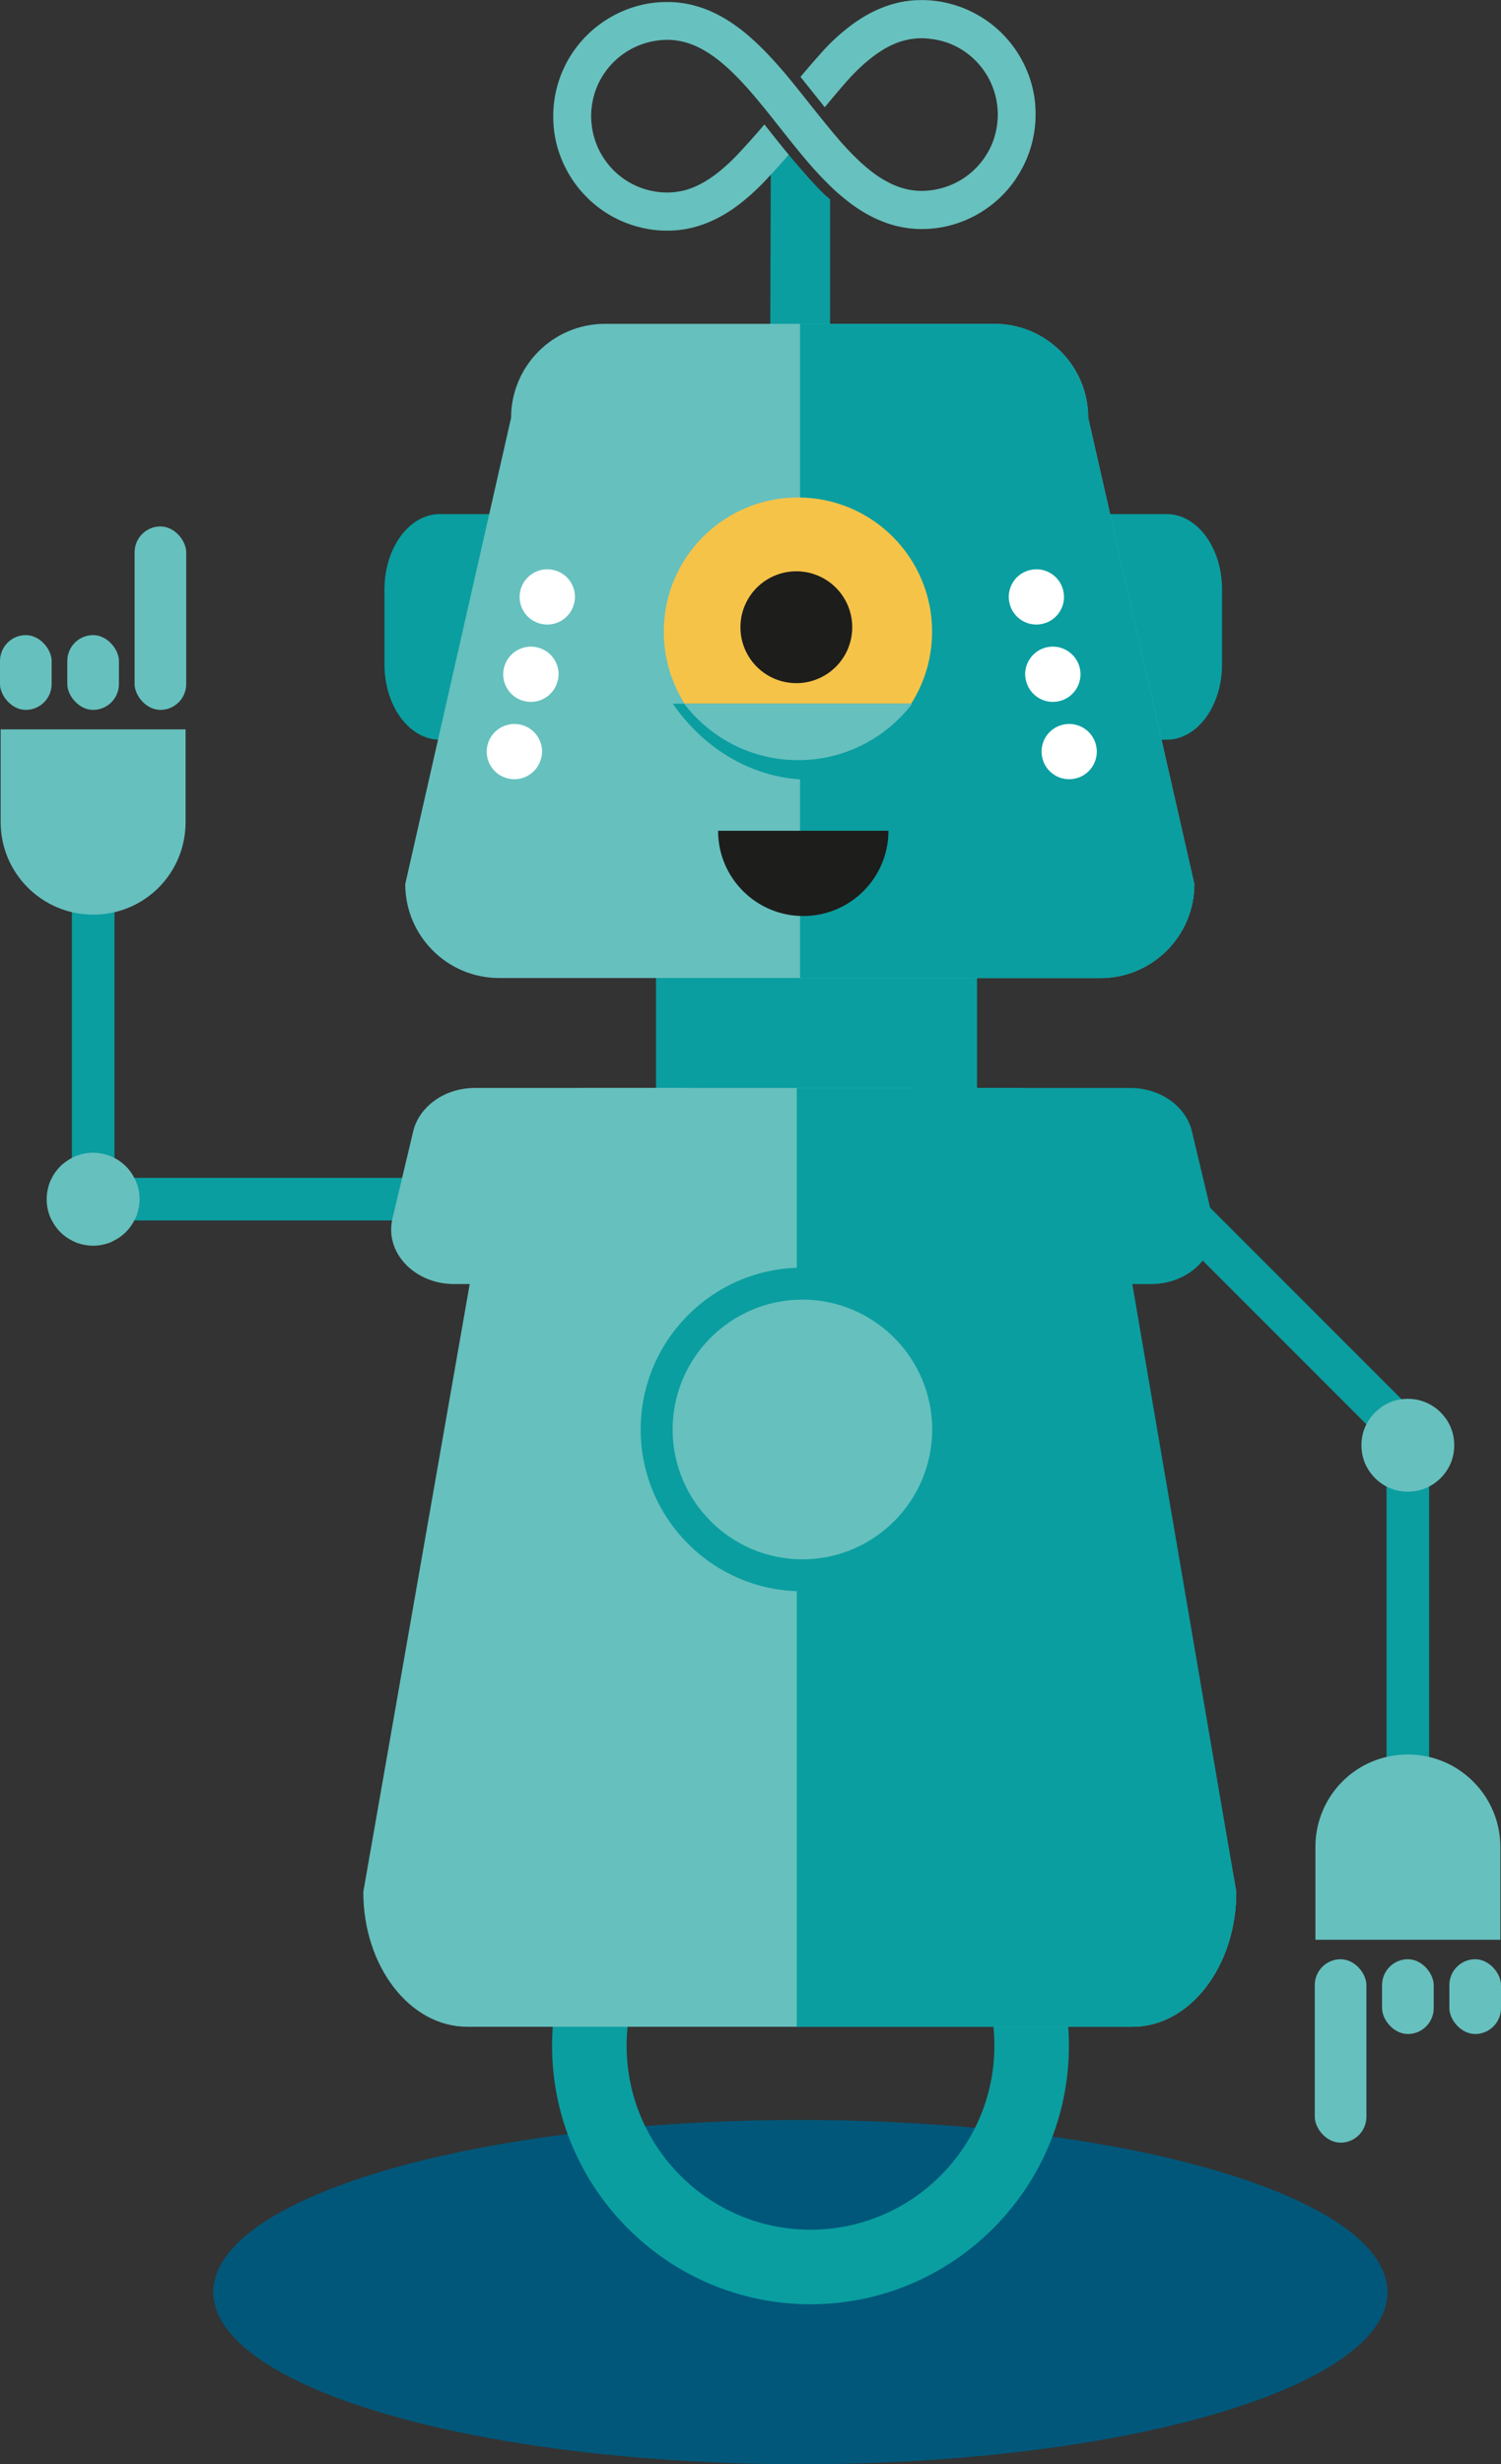 <svg xmlns="http://www.w3.org/2000/svg" viewBox="0 0 140.97 231.33"><rect x="0" y="0" width="140.97" height="231.33" fill="#333333" stroke="none"/><defs><clipPath id="clippath"><path class="cls-9" d="M74.83 97.9h41.28v96.4H74.83z"/></clipPath><clipPath id="clippath-1"><path class="cls-9" d="M56.82 30.4c-4.87 0-8.82 3.95-8.82 8.82L38.06 83c0 4.87 3.95 8.82 8.82 8.82h56.47c4.87 0 8.82-3.95 8.82-8.82l-9.97-43.78c0-4.87-3.95-8.82-8.82-8.82H56.82Z"/></clipPath><style>.cls-2{fill:#fff}.cls-6{fill:#0a9ea0}.cls-8{fill:#66c0be}.cls-10,.cls-9{fill:none}.cls-10{stroke:#0a9ea0;stroke-linecap:round;stroke-width:4px}.cls-12{fill:#1d1d1b}</style></defs><ellipse cx="75.17" cy="215.17" rx="55.14" ry="16.16" style="fill:#00577a" id="Grund"/><path class="cls-6" d="M76.12 216.31c-13.38 0-24.27-10.89-24.27-24.27s10.89-24.27 24.27-24.27 24.27 10.89 24.27 24.27-10.89 24.27-24.27 24.27Zm0-41.54c-9.52 0-17.27 7.75-17.27 17.27s7.75 17.27 17.27 17.27 17.27-7.75 17.27-17.27-7.75-17.27-17.27-17.27Z" id="Rad"/><g id="Arm_L" data-name="Arm L"><rect id="Zeigefinger" class="cls-8" x="12.64" y="49.42" width="4.85" height="17.22" rx="2.43" ry="2.43"/><rect id="Mittelfinger" class="cls-8" x="6.32" y="59.62" width="4.85" height="7.02" rx="2.43" ry="2.43"/><rect id="kleiner_Finger" data-name="kleiner Finger" class="cls-8" x="0" y="59.62" width="4.85" height="7.02" rx="2.43" ry="2.43"/><path id="Oberarm" class="cls-10" d="M8.75 112.57h31.32"/><path id="Unterarm" class="cls-10" d="M8.75 84.31v28.26"/><path id="Ellenbogen" class="cls-8" d="M12.74 114.33s.02-.06.04-.09c.01-.03.02-.05.03-.08.02-.04.03-.09.05-.13 0-.01 0-.02.01-.04.15-.45.24-.92.24-1.42s-.08-.97-.24-1.42c0-.01 0-.02-.01-.03-.02-.05-.03-.09-.05-.13-.01-.03-.02-.05-.03-.08-.01-.03-.02-.06-.04-.09l-.06-.12c0-.01-.01-.03-.02-.04-.21-.42-.48-.82-.83-1.17s-.75-.63-1.17-.83c-.01 0-.03-.01-.04-.02l-.12-.06c-.03-.01-.06-.02-.09-.04-.03-.01-.05-.02-.08-.03-.04-.02-.09-.03-.13-.05-.01 0-.02 0-.04-.01-.44-.15-.92-.24-1.42-.24s-.97.08-1.42.24c-.01 0-.02 0-.03.01-.04.02-.09.03-.13.05-.03.01-.05.02-.08.03-.03.01-.06.02-.09.04l-.12.06c-.01 0-.03.01-.04.02-.42.21-.82.48-1.17.83s-.63.75-.83 1.17c0 .01-.01.03-.02.04l-.06.12c-.01.03-.02.06-.04.09-.01.03-.02.05-.03.08-.02.04-.03.09-.05.13 0 .01 0 .02-.01.03-.15.45-.24.92-.24 1.42s.08.98.24 1.42c0 .01 0 .02.01.04.02.04.03.09.05.13.01.03.02.05.03.08.01.03.02.06.04.09l.06.12c0 .01.01.03.02.04.21.42.48.82.83 1.17s.75.63 1.17.83c.01 0 .03.01.04.02l.12.06c.03.01.06.02.08.04.03.01.06.02.08.03.04.02.09.03.13.05.01 0 .02 0 .04.01.44.15.92.24 1.42.24s.97-.08 1.42-.24h.04s.09-.04.13-.06c.03-.01.06-.02.08-.03l.08-.04.12-.06c.01 0 .03-.01.04-.02.42-.21.82-.48 1.17-.83s.63-.75.83-1.17c0-.01.01-.03.02-.04l.06-.12"/><path id="Handfläche" class="cls-8" d="M17.44 68.47H.06V77.17c0 4.8 3.89 8.69 8.69 8.69s8.61-3.82 8.68-8.56v-8.84Z"/></g><g id="Arm_R" data-name="Arm R"><rect id="Zeigefinger-2" data-name="Zeigefinger" class="cls-8" x="123.48" y="183.92" width="4.85" height="17.22" rx="2.43" ry="2.43" transform="rotate(-180 125.905 192.53)"/><rect id="Mittelfinger-2" data-name="Mittelfinger" class="cls-8" x="129.8" y="183.92" width="4.85" height="7.02" rx="2.43" ry="2.43" transform="rotate(180 132.225 187.43)"/><rect id="kleiner_Finger-2" data-name="kleiner Finger" class="cls-8" x="136.12" y="183.92" width="4.85" height="7.02" rx="2.43" ry="2.43" transform="rotate(-180 138.545 187.43)"/><path id="Unterarm-2" data-name="Unterarm" class="cls-10" d="M132.22 166.25v-28.26"/><path id="Oberarm-2" data-name="Oberarm" class="cls-10" d="m132.38 134.93-22.15-22.15"/><path id="Ellenbogen-2" data-name="Ellenbogen" class="cls-8" d="M127.99 134.61s-.02.06-.02.09-.01.06-.02.08c0 .05-.02.09-.03.14v.04c-.08.46-.08.95 0 1.44s.24.95.47 1.36c0 .01.01.02.02.03.02.04.05.08.07.12.02.02.03.05.04.07.02.03.03.05.05.08.02.04.05.07.08.11 0 .01.02.02.03.04.27.38.61.73 1.02 1.02.4.29.84.5 1.29.63.01 0 .03 0 .04.01l.13.03c.03 0 .06.02.09.02s.06.01.08.02c.05 0 .09.02.14.03h.04c.46.08.95.08 1.44 0s.95-.24 1.36-.47c.01 0 .02-.01.03-.02.04-.02.08-.05.12-.07.02-.02.05-.03.07-.04.03-.02.05-.03.08-.05.04-.02.07-.05.11-.08.01 0 .02-.02.04-.03.38-.27.73-.61 1.02-1.02.29-.4.5-.84.63-1.29 0-.01 0-.03.01-.04l.03-.13c0-.03.02-.06.02-.09s.01-.06.02-.08l.03-.14v-.04c.08-.47.08-.95 0-1.44s-.24-.95-.47-1.36c0-.01-.01-.02-.02-.03-.02-.04-.05-.08-.07-.12-.01-.02-.03-.05-.04-.07-.02-.03-.03-.05-.05-.08-.02-.04-.05-.07-.08-.11 0-.01-.02-.02-.03-.04-.27-.38-.61-.73-1.01-1.01-.4-.29-.84-.5-1.29-.63-.01 0-.03 0-.04-.01-.04-.01-.09-.02-.13-.04-.03 0-.06-.01-.09-.02-.03 0-.06-.01-.09-.02-.05 0-.09-.02-.14-.03h-.04c-.46-.08-.95-.08-1.44 0s-.95.24-1.36.47l-.03.02s-.08.05-.12.07c-.02.01-.05.03-.08.05l-.08.05s-.08.05-.11.08c-.01 0-.02.02-.03.03-.38.27-.73.61-1.02 1.02-.29.4-.5.84-.63 1.29 0 .01 0 .03-.01.04l-.03.13"/><path id="Handfläche-2" data-name="Handfläche" class="cls-8" d="M123.53 182.09h17.38V173.39c0-4.8-3.89-8.69-8.69-8.69s-8.61 3.82-8.68 8.56v8.84Z"/></g><g id="Körper"><path id="Hals" class="cls-6" d="M61.61 73.4v48.55c0 3.61 2.92 6.53 6.53 6.53h17.09c3.61 0 6.53-2.92 6.53-6.53V73.4"/><g id="Rumpf"><path class="cls-8" d="M54.88 102.13c-5.39 0-9.76 5.67-9.76 12.66l-11 62.81c0 6.99 4.37 12.66 9.76 12.66h62.47c5.39 0 9.76-5.67 9.76-12.66l-11.03-62.81c0-6.99-4.37-12.66-9.76-12.66H54.88Z"/><path class="cls-6" d="M54.88 102.13c-5.39 0-9.76 5.67-9.76 12.66l-11 62.81c0 6.99 4.37 12.66 9.76 12.66h62.47c5.39 0 9.76-5.67 9.76-12.66l-10.75-62.81c-.09-7.96-4.65-12.66-10.04-12.66H54.88Z" style="clip-path:url(#clippath)"/><path id="Schulter_L" data-name="Schulter L" class="cls-8" d="m38.8 106.23-1.94 8.15c-.76 3.18 2.05 6.16 5.8 6.16h21.56c3.27 0 5.92-2.3 5.92-5.13v-8.15c0-2.83-2.65-5.13-5.92-5.13H44.6c-2.81 0-5.23 1.71-5.8 4.09Z"/><path id="Schulter_R" data-name="Schulter R" class="cls-6" d="m111.95 106.23 1.94 8.15c.76 3.18-2.05 6.16-5.8 6.16H86.53c-3.27 0-5.92-2.3-5.92-5.13v-8.15c0-2.83 2.65-5.13 5.92-5.13h19.62c2.81 0 5.23 1.71 5.8 4.09Z"/><g><circle class="cls-8" cx="75.36" cy="134.19" r="13.69"/><path class="cls-6" d="M75.36 149.38c-8.37 0-15.19-6.81-15.19-15.19S66.98 119 75.36 119s15.19 6.81 15.19 15.19-6.81 15.19-15.19 15.19Zm0-27.38c-6.72 0-12.19 5.47-12.19 12.19s5.47 12.19 12.19 12.19 12.19-5.47 12.19-12.19S82.08 122 75.36 122Z"/></g></g></g><g id="Kopf"><path id="Ohren" class="cls-6" d="M41.31 48.26c-2.87 0-5.2 3.16-5.2 7.06v7.06c0 3.9 2.33 7.06 5.2 7.06h68.26c2.87 0 5.2-3.16 5.2-7.06v-7.06c0-3.9-2.33-7.06-5.2-7.06H41.31Z"/><g id="Antenne"><path d="m72.4 12.59-.06 18.77h5.62V18.71c-1.3-1.01-3.61-3.89-5.55-6.13Z" style="fill:#0a9ea0"/><path d="M95.47 16.68c.58-.87 1.03-1.82 1.33-2.82.31-1.03.47-2.11.46-3.19 0-1.45-.3-2.86-.87-4.17A10.742 10.742 0 0 0 89.65.47c-1.03-.31-2.12-.48-3.19-.46-.74 0-1.47.09-2.18.26-1.22.29-2.43.82-3.61 1.59-.88.58-1.75 1.29-2.67 2.18-.67.66-2.08 2.29-2.82 3.18.55.68 1.09 1.36 1.62 2.02l.66.83c.7-.85 2.03-2.44 2.62-3.04.53-.55 1.06-1.04 1.57-1.45.8-.65 1.6-1.15 2.37-1.47.4-.17.8-.29 1.21-.38.42-.09.83-.13 1.27-.14.94.01 1.9.18 2.79.54 1.28.53 2.38 1.42 3.17 2.58.4.58.7 1.21.91 1.87.22.69.33 1.4.34 2.13 0 .96-.18 1.9-.54 2.79a7.208 7.208 0 0 1-2.58 3.17 7.245 7.245 0 0 1-4 1.25c-.49 0-.93-.05-1.39-.15-.59-.13-1.16-.34-1.74-.64-.19-.1-.38-.21-.58-.32-.56-.34-1.14-.77-1.72-1.28-.21-.18-.43-.38-.64-.59-.6-.57-1.23-1.24-1.92-2.05-.53-.62-1.06-1.27-1.6-1.94l-1.04-1.3c-.85-1.07-1.73-2.19-2.65-3.24-.79-.91-1.51-1.67-2.2-2.32C70.49 3.5 69.9 3 69.3 2.56c-.12-.09-.24-.17-.36-.26-.91-.63-1.8-1.11-2.73-1.46-.94-.35-1.91-.57-2.88-.63-.21-.01-.41-.02-.62-.02h-.09c-1.45 0-2.86.3-4.17.87-1.91.83-3.54 2.18-4.7 3.92a10.706 10.706 0 0 0-1.79 6.01c0 1.45.3 2.85.87 4.17.83 1.91 2.18 3.54 3.92 4.7.87.58 1.82 1.03 2.82 1.33 1.03.31 2.09.48 3.19.46.73 0 1.47-.09 2.18-.26 1.22-.29 2.44-.82 3.61-1.59.88-.58 1.75-1.29 2.67-2.18.67-.65 2.09-2.2 2.85-3.09-.57-.69-2.08-2.6-2.28-2.85-.71.86-2.06 2.35-2.64 2.95-.53.55-1.06 1.03-1.57 1.45-.8.65-1.6 1.14-2.37 1.47-.41.17-.8.3-1.21.38-.42.09-.84.14-1.27.14-.97.01-1.91-.18-2.79-.54a7.075 7.075 0 0 1-3.17-2.58c-.39-.57-.7-1.2-.91-1.87-.22-.69-.33-1.4-.34-2.13 0-.96.18-1.9.54-2.79a7.208 7.208 0 0 1 2.58-3.17 7.245 7.245 0 0 1 4-1.25c.46 0 .92.05 1.39.15.78.17 1.54.49 2.32.97.56.34 1.14.77 1.72 1.28.79.69 1.63 1.55 2.57 2.64.85.99 1.73 2.09 2.57 3.16l.09.11c.84 1.07 1.72 2.17 2.62 3.22.8.93 1.5 1.66 2.2 2.33.14.14.29.27.44.41.48.42.93.79 1.37 1.12 1.03.76 2.04 1.32 3.08 1.71l.21.08c1.1.39 2.25.59 3.38.58 1.45 0 2.85-.3 4.17-.87 1.91-.83 3.54-2.18 4.69-3.92Z" style="fill:#67c1be"/></g><path class="cls-8" d="M56.82 30.4c-4.87 0-8.82 3.95-8.82 8.82l-9.94 43.77c0 4.87 3.95 8.82 8.82 8.82h56.47c4.87 0 8.82-3.95 8.82-8.82l-9.97-43.77c0-4.87-3.95-8.82-8.82-8.82H56.82Z"/><path class="cls-6" d="M75.14 28.43h50.02v84.53H75.14z" style="clip-path:url(#clippath-1)"/><g id="Punkte"><path class="cls-2" d="M50.85 71.09c.3-1.4-.6-2.78-2-3.07a2.6 2.6 0 0 0-3.08 2c-.3 1.4.6 2.78 2 3.07 1.4.3 2.78-.6 3.07-2M52.4 63.83c.3-1.4-.6-2.78-2-3.07a2.6 2.6 0 0 0-3.08 2c-.3 1.4.6 2.78 2 3.07 1.4.3 2.78-.6 3.07-2M53.94 56.57c.3-1.4-.6-2.78-2-3.07a2.6 2.6 0 0 0-3.08 2c-.3 1.4.6 2.78 2 3.07 1.4.3 2.78-.6 3.07-2M97.88 71.09c-.3-1.4.6-2.78 2-3.07 1.4-.3 2.78.6 3.07 2 .3 1.4-.6 2.78-2 3.07-1.4.3-2.78-.6-3.07-2M96.34 63.83c-.3-1.4.6-2.78 2-3.07 1.4-.3 2.78.6 3.08 2 .3 1.4-.6 2.78-2 3.07-1.4.3-2.78-.6-3.07-2M94.8 56.57c-.3-1.4.6-2.78 2-3.07 1.4-.3 2.78.6 3.07 2 .3 1.4-.6 2.78-2 3.07-1.4.3-2.78-.6-3.07-2"/></g></g><g id="Mund"><path id="Lachend" class="cls-12" d="M83.44 77.99c0 4.42-3.58 8-8 8s-8-3.58-8-8h16Z"/></g><g id="Auge"><path id="Auge-2" data-name="Auge" d="M74.94 71.9c6.96 0 12.6-5.64 12.6-12.6s-5.64-12.6-12.6-12.6-12.6 5.64-12.6 12.6 5.64 12.6 12.6 12.6" style="fill:#f6c349"/><path id="Pupille" class="cls-12" d="M74.79 64.13a5.25 5.25 0 1 0 0-10.5 5.25 5.25 0 1 0 0 10.5"/><g id="Lid_neutral" data-name="Lid neutral"><path id="Schatten_unten" data-name="Schatten unten" class="cls-6" d="M63.19 66.06c3 4.34 7.68 7.14 12.96 7.14s9.96-2.8 12.96-7.14H63.19Z"/><path id="Lid_unten" data-name="Lid unten" class="cls-8" d="M64.25 66.06c2.47 3.22 6.34 5.3 10.71 5.3s8.24-2.08 10.71-5.3H64.26Z"/></g></g></svg>